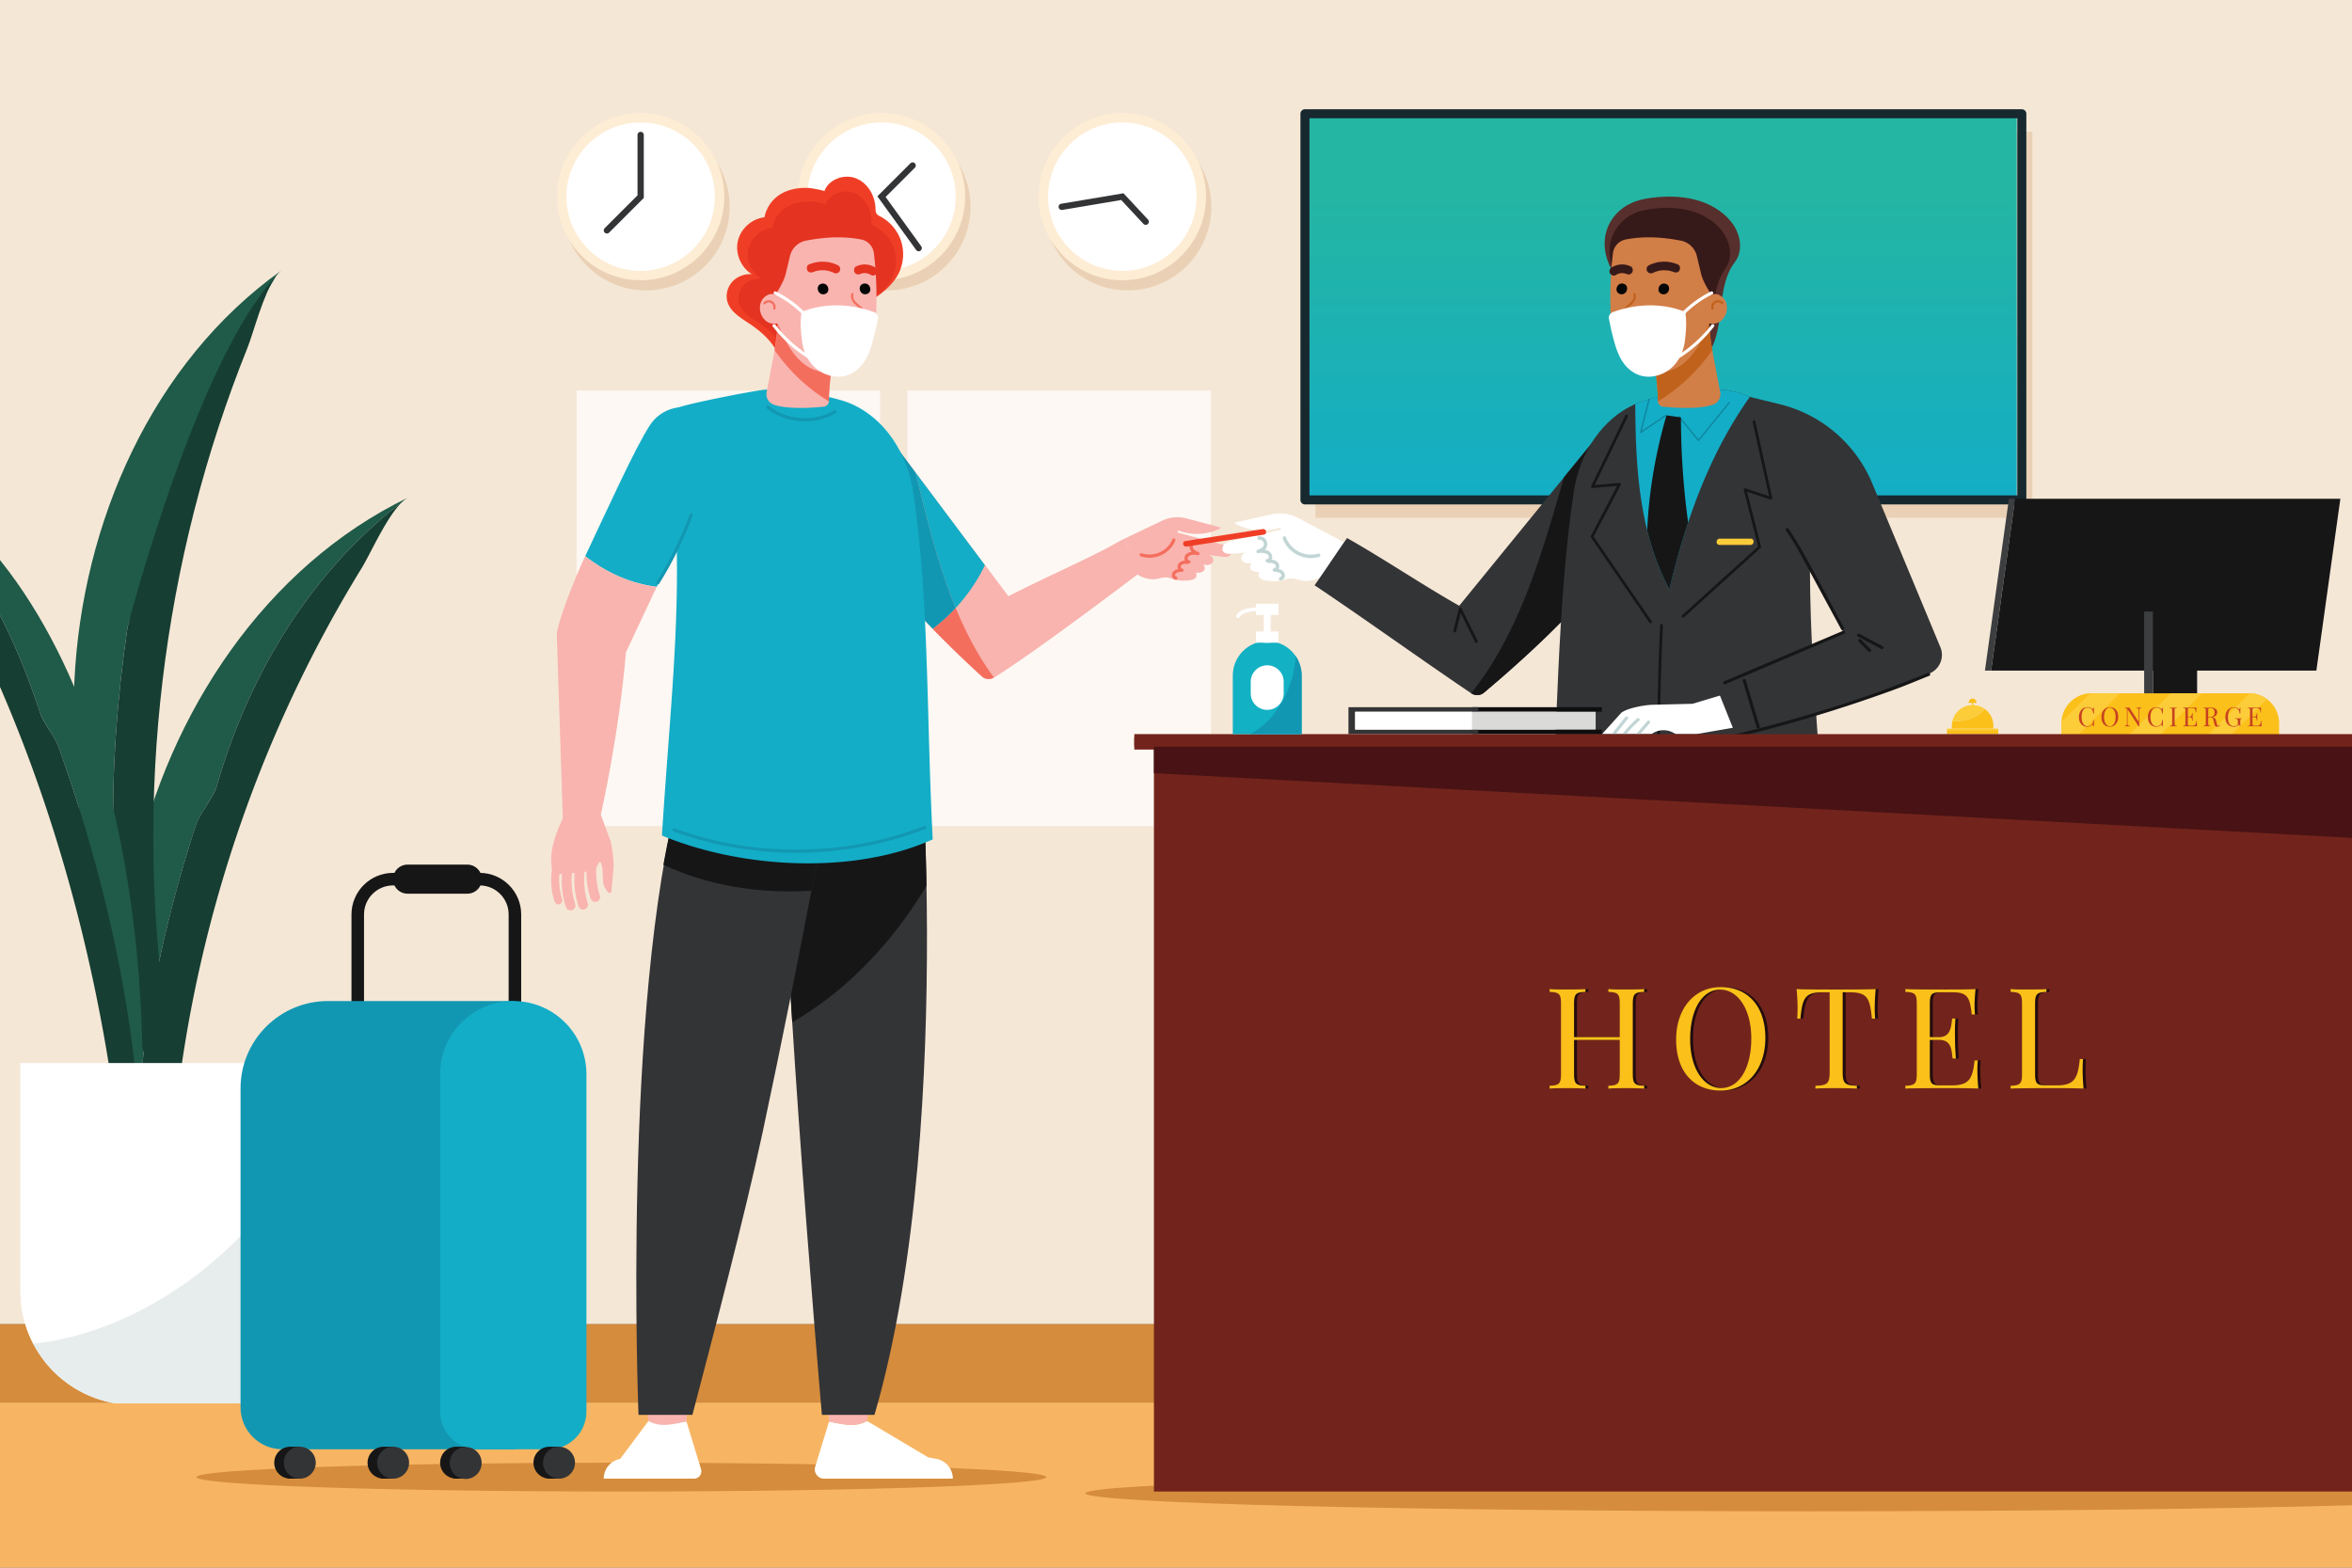<svg xmlns="http://www.w3.org/2000/svg" height="666.667" width="1000"><rect width="100%" height="100%" fill="#808080" stroke="none"/><defs><clipPath id="a" clipPathUnits="userSpaceOnUse"><path d="M6447.15 3405.56H4161.2v1231.57h2285.95z"/></clipPath><clipPath id="c" clipPathUnits="userSpaceOnUse"><path d="M0 526v4474h7500V526z"/></clipPath><linearGradient id="b" spreadMethod="pad" gradientTransform="matrix(0 1112.88 1112.88 0 5304.18 3270.84)" gradientUnits="userSpaceOnUse" y2="0" x2="1" y1="0" x1="0"><stop offset="0" stop-color="#13adc7"/><stop offset=".099" stop-color="#13adc7"/><stop offset="1" stop-color="#24b5a3"/></linearGradient></defs><path d="M0 563.081h1000V0H0z" fill="#f5e7d6"/><path d="M0 563.081v33.367h1000V563.08H0" fill="#d58c3c"/><path d="M0 596.448v70.219h1000v-70.22H0" fill="#f7b563"/><path d="M274.675 123.504c-19.604 0-35.554-15.95-35.554-35.555 0-19.604 15.95-35.553 35.554-35.553 19.604 0 35.553 15.95 35.553 35.553 0 19.606-15.95 35.555-35.553 35.555M377.077 123.504c-19.604 0-35.553-15.95-35.553-35.555 0-19.604 15.95-35.553 35.553-35.553 19.604 0 35.554 15.95 35.554 35.553 0 19.606-15.95 35.555-35.554 35.555M479.48 123.504c-19.604 0-35.553-15.95-35.553-35.555 0-19.604 15.949-35.553 35.553-35.553 19.605 0 35.553 15.95 35.553 35.553 0 19.606-15.948 35.555-35.553 35.555" fill="#ead1b5"/><path d="M245.172 351.313h129.045V166.067H245.172zM490.617 351.313H385.783V166.067h129.046v146.126h-32.548v6.556h8.336v32.564" fill="#fdf8f3"/><path d="M305.94 83.624c0 18.53-15.023 33.553-33.553 33.553-18.532 0-33.555-15.022-33.555-33.553 0-18.53 15.023-33.553 33.555-33.553 18.53 0 33.553 15.022 33.553 33.553" fill="#fff"/><path d="M258.041 99.303c-.341 0-.682-.131-.942-.392a1.33 1.33 0 010-1.884l13.954-13.955V57.393a1.333 1.333 0 112.667 0v26.783l-14.736 14.735c-.26.261-.601.392-.943.392" fill="#333436"/><path d="M408.343 83.624c0 18.53-15.023 33.553-33.554 33.553-18.532 0-33.553-15.022-33.553-33.553 0-18.53 15.021-33.553 33.553-33.553 18.531 0 33.554 15.022 33.554 33.553" fill="#fff"/><path d="M390.596 106.847c-.415 0-.821-.192-1.083-.554l-16.469-22.809 14.04-14.04a1.332 1.332 0 011.885 0c.522.52.522 1.364 0 1.885l-12.434 12.435 15.14 20.97a1.332 1.332 0 01-1.079 2.113" fill="#333436"/><path d="M510.745 83.624c0 18.53-15.021 33.553-33.553 33.553-18.53 0-33.553-15.022-33.553-33.553 0-18.53 15.022-33.553 33.553-33.553 18.532 0 33.553 15.022 33.553 33.553" fill="#fff"/><path d="M272.387 52.07c-17.399 0-31.554 14.155-31.554 31.554s14.155 31.553 31.554 31.553c17.398 0 31.553-14.154 31.553-31.553s-14.155-31.553-31.553-31.553zm0 67.107c-19.604 0-35.554-15.949-35.554-35.553 0-19.605 15.95-35.553 35.554-35.553 19.604 0 35.553 15.948 35.553 35.553 0 19.604-15.95 35.553-35.553 35.553M374.79 52.07c-17.4 0-31.554 14.155-31.554 31.554s14.155 31.553 31.553 31.553c17.399 0 31.554-14.154 31.554-31.553s-14.155-31.553-31.554-31.553zm0 67.107c-19.605 0-35.554-15.949-35.554-35.553 0-19.605 15.95-35.553 35.553-35.553 19.604 0 35.554 15.948 35.554 35.553 0 19.604-15.95 35.553-35.554 35.553M477.192 52.07c-17.399 0-31.553 14.155-31.553 31.554s14.154 31.553 31.553 31.553 31.553-14.154 31.553-31.553-14.154-31.553-31.553-31.553zm0 67.107c-19.604 0-35.553-15.949-35.553-35.553 0-19.605 15.949-35.553 35.553-35.553s35.553 15.948 35.553 35.553c0 19.604-15.949 35.553-35.553 35.553" fill="#feedd5"/><path d="M487.121 95.613c-.357 0-.713-.142-.976-.424l-9.44-10.132-25.018 4.207a1.334 1.334 0 11-.443-2.63l26.435-4.443 10.417 11.181a1.332 1.332 0 01-.975 2.241" fill="#333436"/><path d="M864.1 220.216h-94.076c.035-.72.07-1.437.108-2.156 1.188-22.24-10.013-41.84-26.16-49.267-3.827-1.76-7.919-2.84-12.199-3.106l-.308-.014a39.832 39.832 0 00-1.873-.046c-.484 0-.97.009-1.46.033-9.573.44-19.16 1.907-28.185 4.467a34.331 34.331 0 00-4.68 1.693c-13.494 5.92-23.575 20.08-26.174 37.427a431.823 431.823 0 00-1.498 10.969h-108.29V56.008H864.1v164.208" fill="#ead1b5"/><g clip-path="url(#a)" transform="matrix(.133 0 0 -.133 0 666.667)"><path d="M6447.15 3405.56H4161.2v1231.57h2285.95V3405.56" fill="url(#b)"/></g><path d="M556.743 210.673h300.961V50.3H556.743zm302.877 3.835H554.827a1.918 1.918 0 01-1.919-1.917V48.383c0-1.059.86-1.918 1.919-1.918H859.62c1.059 0 1.919.859 1.919 1.918V212.59c0 1.06-.86 1.917-1.919 1.917" fill="#17282f"/><g clip-path="url(#c)" transform="matrix(.133 0 0 -.133 0 666.667)"><path d="M1304.49 3421.54c-456.775-220.64-763.99-687.83-873.013-1183.3-79.868-362.98-78.45-787.33 10.156-1165.77-31.164 434.03 46.281 877.99 186.582 1308.11 17.351 38.81 44.879 71.2 62.226 110.01 102.657 362.07 301.192 691.4 593.889 915.71 6.69 6.48 13.33 11.58 19.86 15.02l.3.22" fill="#205a48"/><path d="M690.441 2490.59c-17.347-38.81-44.875-71.2-62.226-110.01-140.301-430.12-217.746-874.08-186.582-1308.11 21.363-91.24 47.722-179.849 79.316-264.251 46.09 34.992 15.586 207.821 16.524 265.831 1.683 103.91 7.332 207.74 16.859 311.23 33.574 364.54 115.316 724.56 241.738 1068.1 63.985 173.87 139.426 343.54 225.88 507.41a4109.175 4109.175 0 00134.29 235.44c27.76 45.12 79.35 162.93 128.09 210.07-292.697-224.31-491.232-553.64-593.889-915.71" fill="#163e32"/><path d="M899.266 4147.45c-413.141-294.34-637.371-806.56-661.477-1313.32-17.66-371.24 55.137-789.3 206.152-1147.44-103.738 422.6-102.097 873.25-36.168 1320.86 10.579 41.17 32.258 77.74 42.829 118.91 130.445 355.89 231.187 672.83 431.351 1002.57 5.516 7.52 11.203 13.66 17.051 18.15l.262.27" fill="#205a48"/><path d="M407.773 3007.55c-65.929-447.61-67.57-898.26 36.168-1320.86 36.407-86.35 77.305-169.25 122.649-247.13 39.543 42.24-19.606 207.48-28.438 264.81-15.828 102.72-27.726 206.03-35.742 309.63-28.246 364.99-8.238 733.64 58.578 1093.55 33.817 182.16 79.637 362.1 137.285 538.18 28.122 85.88 59.047 170.84 92.77 254.68 19.77 49.15 50.801 173.95 90.91 228.62-250.773-270.36-463.601-1080.31-474.18-1121.48" fill="#163e32"/><path d="M-394.895 3529.07c342.567-133.36 605.489-536.23 732.415-1003.09 92.988-342 135.273-759.14 111.793-1147.11-22.438 432.08-121.985 854.1-264.165 1251.03-16.117 34.96-38.707 61.76-54.824 96.72-108.863 336.95-281.566 624.24-509.535 791.16-5.352 5.14-10.527 8.94-15.449 11.12l-.235.17" fill="#205a48"/><path d="M130.324 2726.62c16.117-34.96 38.707-61.76 54.824-96.72 142.18-396.93 241.727-818.95 264.165-1251.03-5.665-93.53-15.098-185.4-28.622-274.08-35.867 25.97-32.121 201.33-38.699 258.14a5506.989 5506.989 0 01-43.558 302.67c-60.707 351.99-154.707 690.76-278.329 1005.17-62.57 159.13-132.734 312.04-210.027 457.24-37.699 70.82-77.09 139.81-118.113 206.78-24.055 39.26-72.219 145.57-111.176 182.99 227.969-166.92 400.672-454.21 509.535-791.16" fill="#163e32"/><path d="M794.969 520.648H427.988c-200.261 0-362.61 162.352-362.61 362.622v729.59H1157.58V883.27c0-200.27-162.346-362.622-362.611-362.622" fill="#fff"/><path d="M863.594 1169.45c98.398 134.18 132.672 284.38 131.676 443.41H65.379V883.27c0-60.379 14.836-117.258 40.937-167.329 290.903 31.7 573 214.629 757.278 453.509" fill="#fff"/><path d="M995.27 1612.86c.996-159.03-33.278-309.23-131.676-443.41-184.278-238.88-466.375-421.809-757.278-453.509 60.477-116.019 181.782-195.293 321.672-195.293h366.981c200.265 0 362.611 162.352 362.611 362.622v729.59H995.27" fill="#e7edec"/></g><path d="M1000 629.92c-56.473-1.575-138.655-2.565-230.161-2.565-170.302 0-308.359 3.43-308.359 7.664 0 4.233 138.057 7.664 308.359 7.664 91.506 0 173.688-.99 230.161-2.564v-10.2M444.907 628.15c0 3.383-80.904 6.126-180.706 6.126-99.801 0-180.706-2.743-180.706-6.127s80.905-6.128 180.706-6.128c99.802 0 180.706 2.744 180.706 6.128" fill="#d58c3c"/><path d="M350.433 81.22c-.653-.356-5.6-1.205-6.078-1.244a24.537 24.537 0 00-6.411.328c-3.796.704-7.25 2.427-9.75 5.43-1.589 1.911-2.711 4.218-3.166 6.665-5.385.602-10.159 4.892-11.33 10.182-1.17 5.291 1.346 11.194 5.975 14.012-3.054-.205-6.21.942-8.286 3.188-2.076 2.248-2.967 5.586-2.111 8.523 1.224 4.193 5.37 6.692 9.01 9.103 5.067 3.357 9.9 7.481 12.44 13.004.55 1.198 1.05 2.53 2.157 3.248 1.82 1.181 4.228.117 6.038-1.078 8.068-5.325 14.204-13.141 22.047-18.792 3.796-2.734 7.952-4.933 11.785-7.614 3.832-2.683 7.415-5.955 9.447-10.168 2.01-4.171 2.34-9.122.901-13.522-1.437-4.4-4.629-8.198-8.714-10.376-.614-.326-1.274-.641-1.667-1.213-.47-.684-.457-1.573-.488-2.403-.195-5.36-3.361-10.749-8.364-12.682-5.004-1.935-11.53.444-13.365 5.484l-.07-.075" fill="#f03e26"/><path d="M351.012 86.867c-.359-.331-5.45-1.128-5.928-1.155a21.802 21.802 0 00-6.168.524c-3.541.82-6.684 2.823-8.699 5.896a13.003 13.003 0 00-1.916 4.72c-4.813.539-9.078 4.373-10.125 9.103-1.047 4.729 1.201 10.005 5.337 12.526-2.73-.186-5.556.842-7.41 2.855-1.855 2.013-2.646 5.001-1.875 7.628 1.108 3.775 4.859 6.007 8.137 8.179 4.508 2.985 8.78 6.68 11.04 11.59.49 1.062.934 2.236 1.91 2.876 1.633 1.07 3.802.108 5.429-.969 7.21-4.781 12.71-11.764 19.73-16.817 3.389-2.438 7.094-4.4 10.513-6.795 3.417-2.395 6.61-5.316 8.424-9.075 1.794-3.725 2.092-8.146.808-12.077-1.284-3.93-4.134-7.325-7.782-9.27-.548-.294-1.138-.577-1.49-1.09-.418-.607-.41-1.397-.439-2.133-.19-4.802-3.02-9.63-7.5-11.368-4.479-1.74-10.333.38-11.977 4.896l-.019-.044" fill="#e43321"/><path d="M477.743 229.25l16.348-7.815a15.09 15.09 0 0110.374-.974l14.243 3.774a.27.27 0 01.05.505 22.327 22.327 0 01-17.769.861l-1.254 2.212a17.663 17.663 0 01-18.18 8.726l-3.812-7.29" fill="#f9b4af"/><path d="M498.036 225.727l21.527 5.801c1.09.295 2.226.613 3.056 1.381.828.768 1.221 2.132.554 3.046-.73 1.005-2.22.953-3.452.798l-7.522-.944c.826.218 1.946.074 2.63.587.683.512 1.17 1.384.976 2.216-.184.788-.932 1.345-1.717 1.543-.785.197-1.61.102-2.415.006l.172.291c.619.92.407 2.204-.592 2.687-1.052.508-2.312.597-3.394.15.914.126 1.128 1.532.589 2.282-.54.749-1.52 1.014-2.433 1.156a17.32 17.32 0 01-8.691-.896c-2.577-.968-5.039.774-7.777.488-2.739-.286-5.495-1.276-7.411-3.255-1.915-1.979-2.815-5.059-1.759-7.603 1.594-3.833 6.902-5.392 8.787-7.354 2.276-2.37 5.7-3.235 8.872-2.38" fill="#f9b4af"/><path d="M485.407 235.267c5.289 1.738 10.95-.872 13.114-5.98.342-.808 1.523-.115 1.183.686-2.39 5.643-8.848 8.524-14.657 6.614-.832-.274-.48-1.596.36-1.32M509.13 229.395c.367.038.685.284.686.681 0 .339-.312.725-.683.687-1.142-.123-2.097.72-1.984 1.901.047.492.358.941.794 1.281.4.314 1.078.622 1.544.816.341.143.585.451.48.84-.087.322-.498.624-.84.48-.784-.326-1.555-.662-2.211-1.216a3.19 3.19 0 01-1.14-2.278c-.097-1.822 1.533-3.387 3.353-3.192" fill="#f46e5e"/><path d="M503.616 237.055c.192-1.215 1.348-2.058 2.473-2.339.739-.185 1.508-.192 2.264-.188.359.003.703.312.687.683-.016.368-.3.688-.683.685-.338-.001-.677-.003-1.014.015-.162.009-.323.021-.482.042l-.16.027-.245.055c-.14.034-.275.081-.41.129l-.097.041-.209.112-.15.095-.075.053-.291.284-.032.039-.02.03-.09.145c-.018.03-.105.248-.054.097l-.053.164c-.014.048-.031.272-.024.087l-.006.156.006.08.034.153.03.088.068.133.049.075.097.11c.034.034.15.103.016.023l.144.086.054.022.097.023h-.007c.348.035.68.296.664.676-.014.35-.3.713-.682.687-1.284-.091-2.094-1.344-1.899-2.568" fill="#f46e5e"/><path d="M500.672 240.827c-.081 1.038.677 2.081 1.684 2.329a.697.697 0 00.841-.479c.111-.346-.133-.754-.48-.84l-.124-.033-.014-.007-.079-.042-.064-.034-.021-.018-.068-.062-.095-.098-.008-.01-.024-.034-.084-.139-.03-.061-.015-.03-.052-.221-.004-.065.002-.127.012-.053.039-.132.032-.067.092-.147.03-.036.14-.141.06-.056.035-.024.086-.056.31-.167c-.168.038.007 0 .048-.016l.183-.054.25-.059.105-.019c.138-.017.277-.028.416-.033.324-.012.648-.001.97.012.384.015.668-.328.683-.687.017-.38-.328-.668-.685-.681-.694-.027-1.399-.039-2.076.14-1.063.279-2.006 1.104-2.095 2.247" fill="#f46e5e"/><path d="M498.385 245.27c.227.594.707 1.123 1.358 1.24.378.069.718-.102.84-.48.106-.33-.127-.775-.48-.84l-.151-.037-.023-.012-.037-.022-.025-.018-.046-.044-.045-.049-.015-.013-.026-.05-.048-.082-.022-.07-.034-.137-.002-.021.002-.138-.002-.004.003-.004.036-.145.028-.083.132-.225.019-.03.013-.011.103-.112.11-.106.026-.024.274-.177.148-.076.043-.019.043-.017a5.97 5.97 0 01.692-.19l.178-.03.092-.015c.13-.013.258-.029.384-.041.384-.037.666-.287.683-.685.016-.347-.328-.718-.684-.683-.707.068-1.392.17-2.043.464a2.947 2.947 0 00-1.344 1.192c-.306.54-.404 1.205-.18 1.793" fill="#f46e5e"/><path d="M485.012 243.15l-7.27-13.9-7.506 4.138c-14.812 7.588-26.704 12.652-41.516 20.24l-54.91-73.347-3.766 56.347c13.52 18.192 30.601 35.616 47.433 51.023a4.206 4.206 0 005.046.473c18.209-11.216 62.489-44.973 62.489-44.973" fill="#f9b4af"/><path d="M477.743 229.25l-7.507 4.138c-14.812 7.588-26.704 12.652-41.516 20.24l-9.947-13.285c-5.149 10.618-12.645 19.752-22.202 27.068 6.829 7.036 13.888 13.814 20.906 20.24a4.206 4.206 0 005.046.473c18.209-11.216 62.489-44.973 62.489-44.973l-7.27-13.902" fill="#f9b4af"/><path d="M406.34 258.532a77.873 77.873 0 01-9.77 8.879c6.829 7.036 13.887 13.814 20.907 20.238a4.2 4.2 0 005.046.464l.028-.016c-6.686-9.126-11.908-19.113-16.211-29.565M372.87 240.35" fill="#f46e5e"/><path d="M373.757 241.48c-.294-.377-.594-.753-.888-1.13.294.377.594.753.888 1.13M396.57 267.41l-.003-.003zM386.095 256.184l-.166-.187.166.187M382.952 252.615l-.748-.868.748.868M376.823 245.321c-.335-.412-.671-.824-1.003-1.236.332.412.668.824 1.003 1.236M379.868 249.003c-.321-.38-.64-.762-.957-1.143.318.381.636.763.957 1.143M406.34 258.532a74.519 74.519 0 0012.433-18.19l-44.962-60.06 15.466 20.66c4.75 19.226 9.466 39.137 17.063 57.59" fill="#13adc7"/><path d="M406.34 258.532c-7.597-18.453-12.313-38.364-17.063-57.59l-15.466-20.66-3.767 56.346a255.73 255.73 0 002.825 3.721c.294.378.594.754.888 1.131.683.87 1.367 1.739 2.063 2.605.332.412.668.824 1.003 1.236a284.577 284.577 0 005.381 6.426l.748.868c.984 1.132 1.976 2.26 2.977 3.382l.166.187a373.978 373.978 0 0010.472 11.223l.004.004a77.873 77.873 0 009.769-8.879" fill="#1297b2"/><path d="M368.65 604.28l26.015 15.488 3.47.642a8.544 8.544 0 016.985 8.402h-54.728c-2.657 0-4.559-2.57-3.779-5.112l5.862-19.112c5.673.908 10.726 2.712 16.176-.308" fill="#fff"/><path d="M352.475 604.588l-1.294-16.15h19.703l-2.261 15.827.028.015c-5.45 3.02-10.503 1.216-16.176.308M292.81 607.624l-.931-3.036 1.292-16.15h-19.703l2.261 15.827-.026.015c5.448 3.02 11.432 4.252 17.106 3.344" fill="#f9b4af"/><path d="M275.703 604.28l-12.026 16.13a8.544 8.544 0 00-6.986 8.402h38.366a3.142 3.142 0 003.004-4.063l-6.182-20.161c-5.675.908-10.728 2.712-16.176-.308" fill="#fff"/><path d="M371.799 601.673h-22.36s-5.374-61.946-9.96-127.306c-3.707-52.654-6.894-107.52-6.374-134.014.054-2.626.147-4.986.28-7.04l.04-.613c.04-.653.094-1.267.147-1.853h58.613s.027.333.067.986l.013.254c.347 5.693 1.774 30.36 1.854 64.373.146 57.16-3.494 140.747-22.32 205.213" fill="#333436"/><path d="M393.917 376.675c-.422-23.599-1.377-40.071-1.652-44.588l-.013-.254c-.04-.653-.067-.986-.067-.986h-58.613c-.053.586-.107 1.2-.147 1.853l-.04.613a160.51 160.51 0 00-.28 7.04c-.389 19.831 1.299 55.562 3.727 94.359 23.51-13.452 42.94-34.4 57.085-58.037" fill="#161617"/><path d="M353.924 330.845s-12.87 72.036-29.67 150.634c-7.689 35.957-21.382 87.754-29.86 120.188H271.48s-7.075-174.378 17.605-265.628l64.84-5.194" fill="#333436"/><path d="M344.987 378.785c5.556-29.017 8.937-47.94 8.937-47.94l-64.84 5.194c-2.652 9.802-4.988 20.482-7.053 31.721 19.356 9.04 41.209 12.392 62.956 11.025" fill="#161617"/><path d="M281.44 355.323c34.012 14.066 81.437 16.765 115.13 1.632-2.76-53.2-1.426-101.695-8.333-147.708-2.6-17.347-12.68-31.507-26.173-37.427-1.52-.68-3.08-1.24-4.68-1.693-9.027-2.56-18.613-4.027-28.187-4.467a34.725 34.725 0 00-3.333.013l-.307.014c-4.28.266-33.726 6.028-37.553 7.788-16.147 7.428-1.993 22.345-.807 44.585 2.4 45.253-2.557 85.823-5.757 137.263" fill="#13adc7"/><path d="M327.416 159.037c1.617-8.614 3.495-17.016 3.33-25.606l25.985 12.684c-3.004 5.469-3.988 15.98-4.302 23.181-.016.367-.012.73.012 1.09.083 1.306-.916 2.43-2.217 2.56-4.881.489-15.393 1.209-21.237-.863a4.69 4.69 0 01-3.044-5.332c.51-2.567.99-5.146 1.473-7.714" fill="#f9b4af"/><path d="M330.747 133.43l25.982 12.685c-3.002 5.468-3.986 15.977-4.3 23.178-.021.483 0 .959.047 1.428-8.9-5.294-16.877-12.837-23.165-21.806.889-5.151 1.534-10.284 1.436-15.484" fill="#f46e5e"/><path d="M329.657 125.375s3.726-5.44 4.491-9.266l1.73-7.242a8.72 8.72 0 016.818-6.536c7.796-1.514 15.741-1.996 23.424-.492l.053.009c2.864.565 5.028 2.943 5.384 5.84l.007.055c1.137 9.309 1.316 18.674.87 28.032-.767 16.118-19.473 30.818-32.9 16.92-4.095-4.239-6.577-9.743-8.915-15.151-2.403.39-4.3-.119-5.87-1.979-1.569-1.861-2.074-4.561-1.285-6.864.86-2.509 3.812-4.494 6.193-3.326" fill="#f9b4af"/><path d="M324.657 128.641c.696-.793 1.807-1.109 2.827-.916 1.025.194 1.808.996 2.137 1.96.184.535.199 1.123.056 1.67-.149.572-1.032.317-.882-.256.222-.855-.18-1.84-.975-2.286-.821-.461-1.9-.221-2.52.484-.163.186-.485.162-.65-.006-.185-.188-.157-.463.007-.65" fill="#f46e5e"/><path d="M349.373 120.636c2.902-.596 4.043 3.877 1.127 4.475-2.901.596-4.044-3.878-1.127-4.475M367.219 120.613c2.9-.596 4.042 3.878 1.125 4.476-2.901.596-4.043-3.877-1.125-4.476" fill="#040606"/><path d="M343.955 112.464c4.026-1.687 8.474-1.58 12.386.388.863.433 1.154 1.732.635 2.521-.58.882-1.601 1.096-2.521.634l-.414-.2a11.467 11.467 0 00-1.776-.587 11.79 11.79 0 00-.644-.141l-.256-.043c-.41-.053-.822-.092-1.237-.107-.439-.014-.88-.008-1.317.023l-.291.024a11.774 11.774 0 00-1.813.373c-.211.06-.422.127-.628.199l-.287.104-.025.01c-.883.37-2.019.263-2.506-.693-.406-.801-.254-2.109.694-2.505M364.03 113.281c1.295-.594 2.706-.913 4.14-.808 1.403.104 2.789.522 3.975 1.292.807.524 1.194 1.67.634 2.52-.53.807-1.66 1.195-2.522.635a6.256 6.256 0 00-.556-.327l-.25-.105c.028.01.102.039.264.096l-.3-.119a6.534 6.534 0 00-1.016-.274 7.07 7.07 0 00-1.312-.028c-.424.068-.838.169-1.242.316l-.004.001c-.457.21-.921.31-1.418.165-.424-.122-.884-.458-1.087-.858-.42-.824-.243-2.078.693-2.506" fill="#e43321"/><path d="M369.45 116.488" fill="#333436"/><path d="M360.2 138.617c1.892-.097 4.015-.182 5.603-1.35 1.354-.998 2.156-2.718 1.321-4.307-.853-1.625-2.592-2.479-3.83-3.76-1.087-1.124-1.847-2.725-1.305-4.288.194-.556 1.078-.304.883.256-.693 1.995 1.159 3.555 2.532 4.656 1.421 1.141 2.98 2.516 2.997 4.497.015 1.608-1.052 3.039-2.352 3.886-1.717 1.12-3.885 1.228-5.87 1.329-.59.03-.568-.89.021-.919" fill="#f46e5e"/><path d="M340.788 132.672c9.227-3.795 20.564-3.741 30.845.073a2.541 2.541 0 011.615 2.92c-.464 2.132-.819 4.142-1.385 6.39-.97 3.84-1.958 7.73-3.978 11.076-2.018 3.346-5.222 6.144-9.36 6.877-3.857.681-8.304-.584-11.528-3.284-3.548-2.97-5.434-7.356-5.99-11.561-.556-4.204-.84-8.442-.219-12.491" fill="#fff"/><path d="M329.881 123.97a46.147 46.147 0 0112.41 8.963c.601.611-.298 1.596-.902.984a45.025 45.025 0 00-12.129-8.769c-.77-.38-.148-1.56.621-1.179M329.683 138.128a55.325 55.325 0 0014.852 13.328c.728.447.112 1.63-.622 1.18a57.073 57.073 0 01-15.35-13.785c-.526-.68.6-1.398 1.12-.723" fill="#fff"/><path d="M354.632 174.527c-8.572 5.052-19.956 4.264-27.768-1.892-.675-.532-1.39.594-.723 1.121 8.16 6.43 20.168 7.221 29.114 1.95.736-.434.12-1.617-.623-1.18M392.881 351.313c-13.177 5.068-27.096 8.236-41.161 9.438-14.027 1.198-28.237.494-42.064-2.163a149.89 149.89 0 01-22.855-6.301c-.809-.294-1.216.977-.41 1.268 13.397 4.864 27.482 7.786 41.702 8.742a155.2 155.2 0 0042.518-3.008 151.142 151.142 0 0022.893-6.797c.799-.307.17-1.485-.623-1.179" fill="#1297b2"/><path d="M298.91 175.417l-.306-.17c-7.735-4.347-17.527-1.807-22.333 5.65-6.512 10.1-17.879 35.411-27.455 55.614 8.947 7.045 19.365 11.682 30.388 13.04l25.512-49.783c5.645-8.239 2.923-19.497-5.807-24.35" fill="#13adc7"/><path d="M248.816 236.51c-4.996 10.538-12.083 29.08-12.083 33.426l2.643 80.673 16.067-4.177s7.6-32.948 10.713-69.092l13.048-27.79c-11.023-1.357-21.441-5.994-30.388-13.04" fill="#f9b4af"/><path d="M260.853 369.181c.175-3.673-.458-7.372-1.1-11.012l-4.31-11.737-14.396-2.025c-2.614 5.336-5.256 10.76-6.287 16.61-.627 3.559-.577 7.334.383 10.795 5.809-.05 11.614-.83 17.414-1.604.684-.092 1.839-3.576 2.524-3.665.674-.09.876 3.216 1.55 3.13 1.408-.177 2.816-.345 4.222-.492" fill="#f9b4af"/><path d="M239.033 382.58c-1.848-5.705-1.752-11.815.346-17.439.757-2.03-2.428-3.109-3.184-1.082-2.284 6.12-2.472 12.976-.458 19.194.28.862 1.024 1.508 1.986 1.311.813-.167 1.592-1.116 1.31-1.984" fill="#f9b4af"/><path d="M244.605 384.679c-2.273-7.019-2.156-14.534.424-21.451.932-2.496-2.986-3.825-3.916-1.33-2.809 7.527-3.04 15.96-.561 23.609.344 1.061 1.26 1.854 2.44 1.612 1-.204 1.96-1.371 1.613-2.44" fill="#f9b4af"/><path d="M249.953 384.348c-2.273-7.019-2.156-14.533.426-21.45.93-2.498-2.987-3.826-3.918-1.331-2.808 7.528-3.04 15.96-.561 23.609.344 1.061 1.26 1.855 2.441 1.612 1-.204 1.959-1.37 1.612-2.44" fill="#f9b4af"/><path d="M255.097 381.07c-2.273-7.02-2.156-14.534.426-21.453.93-2.496-2.987-3.824-3.918-1.33-2.808 7.528-3.04 15.961-.561 23.61.344 1.06 1.26 1.855 2.44 1.612 1.001-.204 1.96-1.372 1.613-2.44M260.853 369.181l-.886 9.78c-.071.787-1.082 1.058-1.536.414l-.751-1.067a7.223 7.223 0 01-1.29-3.532l-.353-7.956 4.816 2.361" fill="#f9b4af"/><path d="M293.201 218.833a156.796 156.796 0 01-14.052 28.656c-.454.728.666 1.451 1.12.723a158.38 158.38 0 0014.2-28.968c.299-.807-.972-1.213-1.268-.41" fill="#1297b2"/><path d="M167.115 376.53c-6.806 0-12.343 5.537-12.343 12.343v160.598c0 6.805 5.537 12.342 12.343 12.342h36.804c6.806 0 12.342-5.537 12.342-12.342V388.873c0-6.806-5.536-12.342-12.342-12.342zm36.804 190.616h-36.804c-9.747 0-17.676-7.93-17.676-17.675V388.873c0-9.746 7.929-17.676 17.676-17.676h36.804c9.746 0 17.676 7.93 17.676 17.676v160.598c0 9.745-7.93 17.675-17.676 17.675" fill="#161617"/><path d="M218.928 616.312H120.07c-9.83 0-17.8-7.97-17.8-17.8V462.876c0-20.535 16.648-37.18 37.182-37.18h79.476v190.616" fill="#1297b2"/><path d="M233.281 616.312h-30.096c-8.864 0-16.05-7.187-16.05-16.05V456.792c0-17.174 13.924-31.097 31.098-31.097 17.175 0 31.098 13.923 31.098 31.097v143.468c0 8.864-7.186 16.051-16.05 16.051" fill="#13adc7"/><path d="M240.4 622.021c0-2.216-1.077-4.166-2.721-5.405v-1.385h-4.068a6.79 6.79 0 00-6.791 6.79c0 3.383 2.481 6.165 5.719 6.683l-.008.108h5.148v-1.384c1.644-1.24 2.721-3.19 2.721-5.407" fill="#161617"/><path d="M244.47 622.021a6.791 6.791 0 11-13.583 0 6.791 6.791 0 0113.582 0" fill="#333436"/><path d="M200.716 622.021c0-2.216-1.079-4.166-2.721-5.405v-1.385h-4.07a6.79 6.79 0 00-6.79 6.79c0 3.383 2.482 6.165 5.72 6.683l-.01.108h5.15v-1.384c1.642-1.24 2.721-3.19 2.721-5.407" fill="#161617"/><path d="M204.785 622.021a6.791 6.791 0 11-13.58 0 6.791 6.791 0 0113.58 0" fill="#333436"/><path d="M169.863 622.021c0-2.216-1.078-4.166-2.722-5.405v-1.385h-4.069a6.79 6.79 0 00-6.79 6.79c0 3.383 2.482 6.165 5.72 6.683l-.009.108h5.148v-1.384c1.644-1.24 2.722-3.19 2.722-5.407" fill="#161617"/><path d="M173.932 622.021a6.791 6.791 0 11-13.582 0 6.791 6.791 0 0113.582 0" fill="#333436"/><path d="M130.178 622.021c0-2.216-1.077-4.166-2.72-5.405v-1.385h-4.07a6.79 6.79 0 00-6.79 6.79c0 3.383 2.481 6.165 5.719 6.683l-.009.108h5.15v-1.384c1.643-1.24 2.72-3.19 2.72-5.407" fill="#161617"/><path d="M134.247 622.021a6.79 6.79 0 11-6.79-6.79 6.79 6.79 0 016.79 6.79" fill="#333436"/><path d="M198.684 380.043h-25.392a6.179 6.179 0 010-12.358h25.392a6.178 6.178 0 110 12.358" fill="#161617"/><path d="M586.073 239.679l-17.086-10.364-8.406 14.565 14.568 12.888 10.924-17.09M568.987 229.315l-17.167-9.099a16.18 16.18 0 00-11.07-1.501l-15.422 3.409a.29.29 0 00-.077.54 23.95 23.95 0 0018.996 1.712l1.245 2.423a18.935 18.935 0 0019.087 10.153l4.408-7.637" fill="#fff"/><path d="M547.404 224.64l-23.316 5.26c-1.181.265-2.413.557-3.335 1.343-.92.785-1.402 2.23-.73 3.237.738 1.11 2.336 1.12 3.664 1.01l8.098-.678c-.893.196-2.088-.008-2.842.51-.755.52-1.315 1.431-1.144 2.331.161.854.937 1.483 1.77 1.73.832.245 1.72.181 2.587.114l-.199.303c-.704.959-.532 2.344.516 2.905 1.104.59 2.451.742 3.63.312-.984.092-1.276 1.591-.732 2.418.544.825 1.582 1.154 2.554 1.345 3.096.612 6.351.412 9.35-.573 2.804-.923 5.362 1.052 8.309.866 2.947-.184 5.943-1.122 8.083-3.157 2.138-2.035 3.24-5.293 2.221-8.065-1.536-4.178-7.153-6.082-9.087-8.268-2.332-2.639-5.961-3.719-9.397-2.943" fill="#fff"/><path d="M560.508 235.419c-5.741 1.628-11.69-1.419-13.78-6.987-.332-.881-1.627-.192-1.299.684 2.31 6.15 9.099 9.521 15.408 7.733.903-.256.584-1.689-.329-1.43M535.357 228.076c-.394.025-.745.275-.764.7-.016.363.303.792.7.765 1.23-.08 2.214.866 2.042 2.126-.072.525-.424.992-.907 1.337-.443.317-1.184.619-1.69.805-.371.138-.649.458-.553.879.08.348.506.69.879.552.855-.316 1.696-.641 2.421-1.205a3.424 3.424 0 001.324-2.391c.184-1.945-1.492-3.696-3.452-3.568" fill="#c2d5d5"/><path d="M540.925 236.525c-.153-1.309-1.354-2.262-2.546-2.613-.783-.23-1.607-.272-2.418-.301-.384-.015-.765.301-.765.7 0 .394.29.749.7.764.363.013.725.026 1.087.061.172.017.344.037.514.067l.171.036.26.069c.148.043.29.099.433.157l.102.047.217.13.157.109.079.061.3.316.032.043.02.032.09.161c.018.033.1.268.053.104l.049.18c.012.052.023.292.024.093l-.001.168-.01.086-.044.162-.036.092-.078.14-.056.079-.11.115c-.036.033-.164.102-.02.024l-.156.084-.057.021-.107.021.008-.001c-.374.021-.742.288-.742.696.001.373.29.776.701.764 1.379-.039 2.303-1.345 2.15-2.667" fill="#c2d5d5"/><path d="M541.767 238.197c-.718-.221-1.475-.238-2.218-.241-.384-.003-.765.292-.765.7.001.384.29.763.7.764.348.003.695.004 1.041.032.148.01.298.03.444.053l.112.024.266.074.193.069c.044.017.23.065.05.017l.326.192.09.064.037.03.062.061.142.157.032.04.089.162.032.072.037.144.01.057-.003.136-.007.07-.066.235-.016.031-.038.064-.093.145-.03.036-.009.01-.105.101-.075.063-.024.018-.069.034-.088.042-.015.007-.134.03c-.376.075-.655.502-.552.878.108.39.477.633.88.55 1.089-.22 1.949-1.305 1.908-2.42-.046-1.229-1.019-2.154-2.144-2.5" fill="#c2d5d5"/><path d="M546.05 243.63c-.298-.578-.81-1.049-1.387-1.338-.684-.341-1.414-.483-2.166-.587-.381-.053-.766.33-.766.7.001.428.293.708.701.764.136.019.273.043.41.063l.1.019.187.041c.254.06.492.143.735.235l.044.018.045.024.156.087.287.201.024.027.115.119.105.125.013.012.02.033.131.247.027.09.032.157.001.005v.004l-.007.148-.001.023-.043.144-.026.074-.056.086-.03.052-.017.013-.05.052-.05.045-.028.016-.043.023-.022.012-.164.033c-.382.052-.651.52-.551.879.112.41.47.607.877.55.703-.095 1.242-.64 1.511-1.269.265-.618.19-1.337-.115-1.928" fill="#c2d5d5"/><path d="M682.49 181.47l-62.073 76.133c-15.529-8.786-32.154-20.014-47.685-28.799-4.565 6.435-9.255 13.65-13.821 20.084 22.253 14.915 44.372 30.936 66.613 45.941a4.51 4.51 0 005.427-.284c18.713-15.756 37.782-33.662 53.073-52.55l-1.535-60.524" fill="#333436"/><path d="M682.49 181.47l-17.486 21.446c-9.305 31.93-18.585 65.67-39.507 91.883l.028.018a4.507 4.507 0 005.427-.273c18.712-15.756 37.781-33.663 53.072-52.55l-1.535-60.523M628.253 272.504c-2.285-4.605-4.569-9.212-6.853-13.819-.223-.446-.984-.413-1.112.096l-2.343 9.374c-.188.752.963 1.128 1.152.372.651-2.607 1.303-5.212 1.956-7.819l6.128 12.361c.347.698 1.419.135 1.072-.565" fill="#161617"/><path d="M684.961 114.128c-2.797-5.164-3.478-11.083-1.861-16.197 1.617-5.115 5.516-9.371 10.667-11.646 3.46-1.529 7.394-2.173 11.353-2.477 5.833-.447 11.924-.16 17.715 1.728 5.788 1.89 11.269 5.519 14.406 10.477 3.139 4.959 3.578 11.271.35 15.487-7.972 10.41-4.03 26.279-10.451 37.655-13.885-11.502-33.95-19.843-42.179-35.027" fill="#572f2c"/><path d="M686.755 116.675c-2.491-4.79-3.095-10.278-1.656-15.02 1.437-4.744 4.906-8.69 9.488-10.8 3.078-1.416 6.578-2.015 10.1-2.296 5.19-.414 10.608-.15 15.758 1.602 5.151 1.751 10.026 5.118 12.818 9.715 2.793 4.599 3.182 10.452.31 14.361-7.093 9.654-3.584 24.368-9.296 34.918-12.353-10.666-30.204-18.402-37.522-32.48" fill="#361919"/><path d="M688.679 604.28l-26.014 15.488-3.469.642a8.544 8.544 0 00-6.987 8.402h54.728c2.659 0 4.559-2.57 3.78-5.112l-5.861-19.112c-5.675.908-10.728 2.712-16.177-.308" fill="#333436"/><path d="M704.856 604.588l1.292-16.15h-19.701l2.26 15.827-.028.015c5.449 3.02 10.502 1.216 16.177.308M759.49 607.624l.93-3.036-1.292-16.15h19.703l-2.262 15.827.028.015c-5.449 3.02-11.433 4.252-17.108 3.344" fill="#d27e47"/><path d="M776.597 604.28l12.023 16.13a8.544 8.544 0 016.988 8.402h-38.367a3.142 3.142 0 01-3.004-4.063l6.183-20.161c5.675.908 10.728 2.712 16.177-.308M717.845 474.367c-4.585 65.36-9.958 127.306-9.958 127.306h-22.36c-18.827-64.466-22.468-148.053-22.32-205.213.078-34.56 1.546-59.467 1.866-64.627.04-.653.067-.986.067-.986h58.613c.054.586.107 1.2.146 1.853a160.51 160.51 0 01.321 7.653c.52 26.494-2.667 81.36-6.375 134.014" fill="#333436"/><path d="M717.845 474.367c-10.252-9.894-19.678-20.907-29-32.24-11.613-13.92-18.852-29.667-25.638-45.667a44.482 44.482 0 01-.507-1.173c.267-33.974 1.987-58.374 2.373-63.454.04-.653.067-.986.067-.986h58.613c.054.586.107 1.2.146 1.853l.041.613c.133 2.054.227 4.414.28 7.04.52 26.494-2.667 81.36-6.375 134.014" fill="#161617"/><path d="M703.405 330.845s11.735 72.038 27.055 150.634c7.01 35.957 17.436 87.754 25.165 120.188h26.022s3.384-174.378-19.12-265.628l-59.122-5.194" fill="#333436"/><path d="M771.003 380.78c-2.344-16.04-5.14-31.217-8.476-44.741l-59.122-5.194s3.908 23.988 10.158 59.383c19.62-.14 38.868-3.544 57.44-9.448" fill="#161617"/><path d="M776.493 364.607c-34.014 14.066-83.694 17.492-117.386 2.36 2.758-53.2 3.078-111.707 9.986-157.72 2.599-17.347 12.68-31.507 26.174-37.427 1.52-.68 3.078-1.24 4.68-1.693 9.025-2.56 18.612-4.027 28.185-4.467 1.12-.053 2.227-.04 3.333.013l.308.014c4.28.266 8.372 1.346 12.199 3.106 16.147 7.427 27.348 27.027 26.16 49.267-2.4 45.253 3.16 95.107 6.361 146.547" fill="#333436"/><path d="M743.972 168.793c-11.493 16.134-19.907 34.414-26.227 53.4-3.12 9.374-5.733 18.92-7.946 28.467-4.28-8.027-7.32-16.453-9.454-25.107-4.292-17.373-4.986-35.706-5.078-53.733a34.267 34.267 0 014.68-1.693c9.025-2.56 18.613-4.027 28.185-4.467 1.12-.04 2.241-.04 3.333.013l.308.014c4.28.266 8.372 1.346 12.199 3.106" fill="#13adc7"/><path d="M707.933 176.485c-3.305 2.256-6.609 4.514-9.914 6.771l3.42-13.363c.092-.361-.462-.542-.554-.18l-3.616 14.126c-.056.217.184.502.412.346L708.205 177c.304-.21.038-.727-.272-.515M734.999 171.033l-10.208 12.558-2.639 3.246-8.077-9.857c-.238-.29-.667.104-.43.392 2.764 3.373 5.528 6.747 8.294 10.12.129.159.348.097.457-.039l10.208-12.557c.96-1.183 1.923-2.364 2.884-3.547.236-.29-.256-.604-.49-.316" fill="#10859e"/><path d="M717.745 222.193c-3.12 9.374-5.733 18.92-7.946 28.467-4.28-8.027-7.32-16.453-9.454-25.107.695-16.546 3.574-33.013 8.187-48.933 2.053.293 4.093.587 6.147.893.028 15.04 1.041 29.907 3.066 44.68M702.26 264.172l-19.381-28.248-5.32-7.753 11.497-21.899c.176-.339.02-.94-.464-.897l-10.59.924 14.08-29.083c.323-.667-.651-1.304-.977-.63-4.852 10.02-9.704 20.04-14.554 30.06-.166.34-.032.94.462.898 3.516-.307 7.032-.615 10.55-.921-3.723 7.09-7.446 14.18-11.167 21.27-.092.172-.148.41-.027.587 6.462 9.416 12.92 18.833 19.382 28.25 1.826 2.66 3.653 5.322 5.478 7.985.42.609 1.455.076 1.031-.543M715.145 261.681l25.4-22.989 6.971-6.31c-2.036-7.989-4.072-15.977-6.11-23.966-.094-.37.198-.919.658-.765l10.088 3.352-6.959-31.552c-.16-.724.936-1.119 1.098-.388l7.193 32.616c.081.366-.188.921-.657.764l-10.048-3.339 5.934 23.279c.048.188.048.433-.11.577l-25.4 22.988-7.182 6.5c-.548.496-1.432-.264-.876-.767M705.953 334.888a1050.225 1050.225 0 011.071-68.96c.037-.75-1.127-.801-1.163-.052a1054.38 1054.38 0 00-.568 88.084c.295 8.304.69 16.604 1.18 24.899.043.738 1.206.8 1.162.05a1056.332 1056.332 0 01-1.682-44.021M759.95 328.347a96.754 96.754 0 01-28.657 3.768c-.822-.016-.881 1.264-.056 1.28a97.982 97.982 0 0028.999-3.799c.788-.227.51-1.479-.287-1.25M689.26 332.69c-8.99.23-17.961-1.871-25.896-6.109-.657-.35-1.292.626-.632.979 8.115 4.333 17.277 6.528 26.477 6.295.746-.02.8-1.183.051-1.164" fill="#161617"/><path d="M729.915 159.037c-1.619-8.614-3.496-17.016-3.331-25.606L700.6 146.115c3.004 5.469 3.987 15.98 4.3 23.181.016.367.012.73-.01 1.09-.085 1.306.914 2.43 2.217 2.56 4.88.489 15.393 1.209 21.236-.863a4.693 4.693 0 003.045-5.332c-.512-2.567-.992-5.146-1.473-7.714" fill="#d27e47"/><path d="M726.584 133.43L700.6 146.116c3.004 5.468 3.987 15.977 4.3 23.178.021.483-.001.959-.047 1.428 8.9-5.294 16.878-12.837 23.166-21.806-.89-5.151-1.535-10.284-1.435-15.484" fill="#c0621c"/><path d="M727.672 125.375s-3.724-5.44-4.492-9.266l-1.728-7.242a8.72 8.72 0 00-6.817-6.536c-7.796-1.514-15.742-1.996-23.424-.492l-.054.009c-2.865.565-5.03 2.943-5.384 5.84l-.006.055c-1.14 9.309-1.316 18.674-.871 28.032.768 16.118 19.472 30.818 32.9 16.92 4.095-4.239 6.576-9.743 8.916-15.151 2.403.39 4.299-.119 5.868-1.979 1.57-1.861 2.076-4.561 1.287-6.864-.86-2.509-3.812-4.494-6.195-3.326" fill="#d27e47"/><path d="M732.673 128.641c-.696-.793-1.808-1.109-2.829-.916-1.023.194-1.807.996-2.136 1.96a2.895 2.895 0 00-.055 1.67c.148.572 1.031.317.882-.256-.223-.855.181-1.84.973-2.286.824-.461 1.903-.221 2.521.484.164.186.486.162.65-.006.185-.188.158-.463-.006-.65" fill="#c0621c"/><path d="M707.956 120.636c-2.9-.596-4.043 3.877-1.125 4.475 2.9.596 4.042-3.878 1.125-4.475M690.112 120.613c-2.901-.596-4.044 3.878-1.127 4.476 2.902.596 4.043-3.877 1.127-4.476" fill="#040606"/><path d="M713.375 112.464c-4.028-1.687-8.475-1.58-12.387.388-.863.433-1.152 1.732-.635 2.521.582.882 1.602 1.096 2.522.634l.412-.2c.17-.072.342-.14.516-.204a12.366 12.366 0 011.905-.524l.256-.043c.412-.053.823-.092 1.237-.107a12.8 12.8 0 011.319.023l.29.024a11.832 11.832 0 012.44.572l.287.104.026.01c.884.37 2.018.263 2.505-.693.407-.801.256-2.109-.693-2.505M693.301 113.281c-1.297-.594-2.708-.913-4.14-.808-1.405.104-2.79.522-3.977 1.292-.805.524-1.192 1.67-.633 2.52.53.807 1.66 1.195 2.52.635.181-.117.366-.228.557-.327l.252-.105c-.03.01-.103.039-.264.096l.299-.119c.33-.122.67-.206 1.016-.274.436-.051.874-.059 1.312-.028.424.068.838.169 1.241.316l.005.001c.458.21.92.31 1.418.165.425-.122.884-.458 1.088-.858.418-.824.24-2.078-.694-2.506" fill="#361919"/><path d="M687.88 116.488" fill="#333436"/><path d="M697.13 138.617c-1.894-.097-4.014-.182-5.603-1.35-1.354-.998-2.155-2.718-1.322-4.307.855-1.625 2.594-2.479 3.832-3.76 1.086-1.124 1.847-2.725 1.303-4.288-.193-.556-1.077-.304-.883.256.695 1.995-1.158 3.555-2.53 4.656-1.422 1.141-2.98 2.516-2.999 4.497-.015 1.608 1.053 3.039 2.353 3.886 1.718 1.12 3.886 1.228 5.87 1.329.589.03.568-.89-.022-.919" fill="#c0621c"/><path d="M744.365 229.063h-13.182c-1.711 0-1.838 2.664-.118 2.664h13.183c1.71 0 1.839-2.664.117-2.664" fill="#fccc39"/><path d="M716.541 132.672c-9.226-3.795-20.564-3.741-30.845.073a2.543 2.543 0 00-1.615 2.92c.466 2.132.819 4.142 1.386 6.39.969 3.84 1.957 7.73 3.978 11.076 2.019 3.346 5.223 6.144 9.359 6.877 3.857.681 8.305-.584 11.53-3.284 3.547-2.97 5.434-7.356 5.99-11.561.556-4.204.84-8.442.217-12.491" fill="#fff"/><path d="M727.448 123.97a46.141 46.141 0 00-12.408 8.963c-.601.611.296 1.596.9.984a45.046 45.046 0 0112.13-8.769c.77-.38.149-1.56-.622-1.179M727.647 138.128a55.285 55.285 0 01-14.852 13.328c-.728.447-.112 1.63.621 1.18a57.079 57.079 0 0015.352-13.785c.524-.68-.6-1.398-1.121-.723" fill="#fff"/><path d="M536.861 224.988c-10.977 1.7-21.956 3.401-32.933 5.103-1.537.237-.995 2.597.54 2.36l32.933-5.103c1.539-.239.996-2.599-.54-2.36" fill="#f03e26"/><path d="M740.933 308.74l-19.693 3.453h-8.627l-1.373-.706a8.697 8.697 0 00-9.093.707h-21.014l8.2-9.094c2.694-2.04 10-3.32 13.374-3.4l16.906-.413 17.587-5.294 3.733 14.747" fill="#fff"/><path d="M743.972 168.793l12.673 3.087a57.36 57.36 0 0139.166 33.181l29.177 70.155c1.905 4.58-.477 9.815-5.181 11.387l-32.651 12.69-48.797 14.207-8.523-21.285 53.808-23.547-22.939-43.843-16.733-56.032" fill="#333436"/><path d="M748.187 309.05l-5.924-19.813c-.244-.817-1.546-.528-1.3.298l5.925 19.814c.244.816 1.547.528 1.299-.298M783.563 268.279L744.184 285c-3.73 1.583-7.456 3.165-11.185 4.75-.79.334-.164 1.513.621 1.18 13.127-5.575 26.253-11.149 39.38-16.722l11.185-4.75c.79-.335.166-1.514-.622-1.18M800.487 274.835l-9.884-5.286c-.755-.402-1.482.716-.724 1.12l9.884 5.287c.753.403 1.48-.716.724-1.121M795.387 276.14l-4.175-4.175c-.247-.246-.68-.304-.941-.041-.248.245-.307.679-.042.941 1.39 1.392 2.782 2.784 4.174 4.175.246.247.68.304.941.041.247-.245.305-.677.043-.941" fill="#161617"/><path d="M819.679 286.183c-10.647 4.252-19.087 7.532-29.955 11.177a611.801 611.801 0 01-51.663 14.84c-.832.2-.54 1.501.298 1.3a615.053 615.053 0 0033.364-9.02 613.652 613.652 0 0032.8-10.887c6.069-2.208 9.78-3.836 15.778-6.23.796-.318.17-1.496-.622-1.18M784.008 267.012c-6.07-11.208-11.972-22.528-18.256-33.617-1.675-2.955-3.447-5.85-5.408-8.623-.493-.699-1.472.208-.983.901 3.512 4.967 6.352 10.363 9.244 15.702 3.014 5.56 6.024 11.121 9.038 16.684l5.186 9.574c.408.754 1.59.135 1.179-.621" fill="#161617"/><path d="M701.373 307.567l-3.986 4.626h-1.747c1.613-1.866 3.227-3.746 4.827-5.613.24-.28.72-.2.946.04.267.293.187.667-.04.947M696.933 306.513a52.765 52.765 0 00-5.506 5.68h-1.694a53.185 53.185 0 016.307-6.666c.64-.56 1.547.413.893.986M692.16 305.647c-1.733 2.186-3.48 4.373-5.213 6.546h-1.694c1.92-2.426 3.854-4.853 5.787-7.266.533-.667 1.653.053 1.12.72" fill="#c2d5d5"/><path d="M854.128 212.119l-10.196 73.058h2.639l10.197-73.058h-2.64" fill="#3c3e40"/><path d="M995.05 212.119H856.767l-10.197 73.058h138.281l10.197-73.058" fill="#161617"/><path d="M911.633 260.05v52.555h3.799V260.05h-3.799" fill="#3c3e40"/><path d="M934.152 260.05h-18.72v52.555h18.72V260.05" fill="#161617"/><path d="M969.013 307.553v7.92h-92.546v-7.92c0-7.04 5.706-12.733 12.746-12.733h67.24c2.787.04 5.347.96 7.414 2.507a12.689 12.689 0 015.146 10.226" fill="#fbc01a"/><path d="M876.473 307.047v8.429h4.167l20.661-20.661h-12.596l-12.232 12.232M922.868 294.815l-20.661 20.661h13.358l20.663-20.661h-13.36M963.867 297.327l-18.147 18.146h-9.92l20.653-20.653c2.787.04 5.347.96 7.414 2.507" fill="#fccc39"/><path d="M889.564 301.468l.22.1c.155 0 .248-.21.285-.67h.26c-.034.549-.044 1.28-.044 2.59h-.26c-.158-.957-.246-1.26-.566-1.667-.472-.61-1.215-.881-1.991-.881-1.468 0-2.436 1.524-2.436 3.967 0 2.513 1.093 3.9 2.547 3.9.676 0 1.501-.248 1.925-.859.33-.44.407-.87.521-1.781h.26c0 1.364.01 2.133.044 2.705h-.26c-.037-.461-.116-.665-.274-.665l-.231.093c-.556.39-1.116.732-2.085.732-2.139 0-3.57-1.501-3.57-4.081 0-2.519 1.487-4.214 3.582-4.214.989 0 1.577.352 2.073.731M894.584 304.907c0 2.398 1.105 3.921 2.492 3.921 1.463 0 2.41-1.633 2.41-3.965 0-2.399-1.1-3.923-2.487-3.923-1.47 0-2.415 1.635-2.415 3.967zm6.03-.088c0 2.518-1.487 4.213-3.582 4.213-2.14 0-3.57-1.501-3.57-4.081 0-2.519 1.486-4.214 3.58-4.214 2.14 0 3.571 1.502 3.571 4.082M910.472 301.123c-.764.033-.912.257-.912 1.084v6.721h-.259l-4.73-7.31v5.945c0 .825.149 1.05 1.022 1.084v.225c-.269-.021-.764-.032-1.148-.032-.381 0-.798.01-1.046.032v-.225c.765-.034.913-.259.913-1.084v-5.472c0-.82-.148-.935-.913-.968v-.226a14.174 14.174 0 001.925 0l3.977 6.127v-4.817c0-.827-.142-1.051-1.022-1.084v-.226c.269.022.764.034 1.149.034.379 0 .797-.012 1.044-.034v.226M918.859 301.468l.22.1c.153 0 .248-.21.286-.67h.258c-.032.549-.044 1.28-.044 2.59h-.258c-.16-.957-.248-1.26-.566-1.667-.472-.61-1.216-.881-1.991-.881-1.47 0-2.437 1.524-2.437 3.967 0 2.513 1.094 3.9 2.546 3.9.678 0 1.502-.248 1.926-.859.329-.44.406-.87.522-1.781h.258c0 1.364.012 2.133.044 2.705h-.258c-.038-.461-.116-.665-.276-.665l-.23.093c-.556.39-1.116.732-2.084.732-2.14 0-3.571-1.501-3.571-4.081 0-2.519 1.485-4.214 3.581-4.214.991 0 1.579.352 2.074.731M925.503 301.123c-.767.033-.915.148-.915.968v5.588c0 .82.148.934.915.968v.225a27.026 27.026 0 00-1.432-.032c-.583 0-1.127.01-1.442.032v-.225c.767-.034.915-.148.915-.968v-5.588c0-.82-.148-.935-.915-.968v-.226c.315.022.859.034 1.442.034.517 0 1.084-.012 1.432-.034v.226M934.097 308.872c-.764-.032-1.826-.032-2.58-.032-.677 0-2.162 0-3.268.032v-.225c.766-.034.914-.148.914-.968v-5.588c0-.82-.148-.935-.914-.968v-.226c1.106.034 2.591.034 3.268.034.688 0 1.656 0 2.355-.034a14.465 14.465 0 00-.079 1.331c0 .27.012.528.035.699h-.26c-.148-1.331-.319-1.771-1.512-1.771h-.936c-.764 0-.912.115-.912.935v2.656h.748c.98 0 .957-.946 1.045-1.484h.259c-.033.477-.039.802-.039 1.06 0 .209.006.374.006.54 0 .368.01.742.065 1.6h-.257c-.088-.72-.099-1.491-1.079-1.491h-.748v2.707c0 .82.148.934.912.934h.827c1.406 0 1.688-.505 1.846-1.996h.26c-.022.204-.033.5-.033.815 0 .28.021.868.077 1.44M938.87 302.09v2.773h.758c1.596 0 1.947-.836 1.947-1.871 0-1.183-.506-1.87-1.87-1.87-.688 0-.836.193-.836.969zm5.005 6.222c-.319.461-.599.72-1.204.72-.567 0-.998-.259-1.211-1.221l-.248-1.123c-.213-.956-.379-1.6-1.27-1.6h-1.073v2.59c0 .82.148.935.914.969v.225a26.937 26.937 0 00-1.431-.032c-.583 0-1.127.01-1.441.032v-.225c.764-.034.913-.148.913-.968v-5.588c0-.82-.15-.935-.913-.968v-.226c.314.022.88.034 1.374.034.711 0 1.432-.023 1.7-.023 1.815 0 2.718.859 2.718 1.959 0 .78-.49 1.902-2.19 2.166l.139.022c1 .165 1.363.55 1.577 1.485l.28 1.15c.139.654.266.923.579.923.275 0 .408-.164.616-.429l.17.128M951.805 301.468l.226.116c.142 0 .237-.215.28-.687h.258c-.032.55-.044 1.282-.044 2.591h-.257c-.105-.633-.215-1.239-.568-1.667-.439-.55-1.193-.881-1.947-.881-1.496 0-2.48 1.536-2.48 3.956 0 2.705.847 3.91 2.683 3.91.54 0 .947-.193 1.172-.351.281-.192.324-.336.324-.616v-1.084c0-.914-.19-1.046-1.137-1.084v-.226a27.39 27.39 0 001.589.039c.495 0 .903-.01 1.172-.039v.226c-.496.038-.572.137-.572.968v2.233h-.225c-.011-.259-.116-.643-.308-.643-.088 0-.143.022-.37.192-.494.374-1.028.611-1.76.611-2.332 0-3.69-1.501-3.69-4.01 0-2.629 1.529-4.285 3.625-4.285.979 0 1.496.352 2.03.731M961.583 308.872c-.764-.032-1.826-.032-2.579-.032-.677 0-2.163 0-3.268.032v-.225c.765-.034.913-.148.913-.968v-5.588c0-.82-.148-.935-.913-.968v-.226c1.105.034 2.59.034 3.268.034.687 0 1.655 0 2.353-.034a14.752 14.752 0 00-.076 1.331c0 .27.01.528.032.699h-.257c-.15-1.331-.32-1.771-1.513-1.771h-.935c-.765 0-.913.115-.913.935v2.656h.748c.978 0 .956-.946 1.045-1.484h.257a15.1 15.1 0 00-.037 1.06c0 .209.005.374.005.54 0 .368.011.742.067 1.6h-.26c-.088-.72-.099-1.491-1.077-1.491h-.748v2.707c0 .82.148.934.913.934h.824c1.408 0 1.688-.505 1.85-1.996h.257a8.13 8.13 0 00-.032.815c0 .28.021.868.076 1.44" fill="#c74220"/><path d="M625.881 312.193h55.183v-1.945h-55.183v1.945M625.881 300.737v1.946h55.183v-1.946h-55.183" fill="#0e0e0e"/><path d="M576.17 310.248v-7.565h52.378v-1.946h-55.22v11.456h55.22v-1.945h-52.379" fill="#333436"/><path d="M576.17 310.248h49.711v-7.565H576.17v7.565" fill="#fff"/><path d="M625.881 310.248h52.547v-7.565h-52.547v7.565" fill="#dadbd8"/><path d="M838.696 297.068c-.913 0-1.656.741-1.656 1.656v.22h3.312v-.22c0-.915-.741-1.656-1.656-1.656" fill="#fbc01a"/><path d="M838.696 298.296c-.147 0-.265.741-.265 1.656v.22h.53v-.22c0-.915-.118-1.656-.265-1.656M843.853 301.495c-3.744 4.297-8.736 5.172-13.792 5.289a8.759 8.759 0 00-.206 1.883v1.176h17.682v-1.176c0-2.956-1.456-5.566-3.684-7.172" fill="#fbc01a"/><path d="M843.853 301.495a8.801 8.801 0 00-5.157-1.67c-4.237 0-7.772 2.982-8.635 6.959 5.056-.117 10.048-.992 13.792-5.29M849.592 309.843H827.8v.604h21.792v-.604" fill="#fccc39"/><path d="M827.8 310.447v1.746h21.792v-1.746H827.8" fill="#fbc01a"/><path d="M482.281 317.416H1000v-5.223H482.281z" fill="#72241c"/><path d="M482.281 318.75H1000v-5.224H482.281z" fill="#72241c"/><path d="M490.617 634.276H1000v-316.75H490.617z" fill="#72241c"/><path d="M1000 356.32l-509.383-27.527v-11.266H1000v38.793" fill="#491214"/><path d="M700.3 462.921c-1.663-.116-4.521-.174-7.644-.174-2.743 0-5.719.058-7.587.174v-1.197c4.056-.175 4.844-.788 4.844-5.133v-14.356h-19.432v14.356c0 4.345.788 4.958 4.843 5.133v1.197c-1.837-.116-4.843-.174-7.587-.174-3.092 0-5.98.058-7.644.174v-1.197c4.056-.175 4.844-.788 4.844-5.133v-29.646c0-4.346-.788-4.961-4.844-5.134v-1.198c1.664.118 4.552.175 7.644.175 2.744 0 5.75-.057 7.587-.175v1.198c-4.055.173-4.843.788-4.843 5.134v14.094h19.432v-14.094c0-4.346-.788-4.961-4.844-5.134v-1.198c1.868.118 4.844.175 7.587.175 3.123 0 5.981-.057 7.644-.175v1.198c-4.056.173-4.844.788-4.844 5.134v29.646c0 4.345.788 4.958 4.844 5.133v1.197M732.824 463.768c-11.35 0-18.936-7.965-18.936-21.65 0-13.363 7.877-22.35 18.995-22.35 11.349 0 18.936 7.965 18.936 21.65 0 13.362-7.879 22.35-18.995 22.35m-.176-42.921c-7.79 0-12.81 8.666-12.81 21.037 0 12.721 5.866 20.804 13.22 20.804 7.76 0 12.78-8.665 12.78-21.037 0-12.722-5.837-20.804-13.19-20.804M790.736 462.921c-2.101-.116-5.544-.174-8.781-.174-3.59 0-6.946.058-8.842.174v-1.197c5.018-.175 6.039-.904 6.039-5.747v-33.993h-3.239c-7.469 0-8.373 2.86-9.189 11.176h-1.373c.117-1.255.176-2.976.176-4.901 0-1.49-.118-4.61-.438-7.646 4.96.175 11.963.175 16.866.175 4.9 0 11.816 0 16.776-.175-.292 3.036-.408 6.156-.408 7.646 0 1.925.058 3.646.174 4.901h-1.372c-.845-8.316-1.721-11.176-9.19-11.176h-3.239v33.993c0 4.843 1.021 5.572 6.04 5.747v1.197M842.37 462.921c-4.055-.174-9.687-.174-13.685-.174-3.588 0-11.465 0-17.33.174v-1.197c4.056-.175 4.844-.788 4.844-5.133v-29.646c0-4.346-.788-4.961-4.844-5.134v-1.198c5.865.175 13.742.175 17.33.175 3.648 0 8.783 0 12.49-.175-.292 2.802-.41 5.691-.41 7.062 0 1.429.059 2.801.176 3.705h-1.372c-.786-7.06-1.692-9.396-8.024-9.396h-4.96c-4.056 0-4.844.615-4.844 4.961v14.094h3.97c5.192 0 5.076-5.019 5.542-7.879h1.371a77.916 77.916 0 00-.203 5.63c0 1.11.028 1.985.028 2.86 0 1.955.059 3.94.351 8.491h-1.37c-.469-3.821-.527-7.906-5.72-7.906h-3.969v14.356c0 4.345.788 4.958 4.844 4.958h4.376c7.471 0 8.959-2.684 9.804-10.59h1.372c-.117 1.08-.176 2.654-.176 4.317 0 1.49.118 4.61.41 7.645M887.12 462.921c-4.056-.174-9.688-.174-13.685-.174-3.59 0-11.467 0-17.331.174v-1.197c4.056-.175 4.844-.788 4.844-5.133v-29.646c0-4.346-.788-4.961-4.844-5.134v-1.198c1.663.118 4.55.175 7.644.175 2.743 0 5.748-.057 7.587-.175v1.198c-4.056.173-4.844.788-4.844 5.134v29.646c0 4.345.788 4.958 4.844 4.958h4.376c7.469 0 8.957-2.858 9.802-11.173h1.374c-.118 1.253-.176 2.975-.176 4.9 0 1.49.117 4.61.409 7.645" fill="#220c0f"/><path d="M699.06 421.81c-4.056.175-4.844.789-4.844 5.135v29.646c0 4.345.788 4.958 4.844 5.133v1.197c-1.664-.116-4.524-.174-7.645-.174-2.743 0-5.719.058-7.587.174v-1.197c4.056-.175 4.844-.788 4.844-5.133v-14.356h-19.433v14.356c0 4.345.788 4.958 4.844 5.133v1.197c-1.839-.116-4.844-.174-7.586-.174-3.093 0-5.982.058-7.645.174v-1.197c4.056-.175 4.844-.788 4.844-5.133v-29.646c0-4.346-.788-4.96-4.844-5.134v-1.198c1.663.118 4.552.175 7.645.175 2.742 0 5.747-.057 7.586-.175v1.198c-4.056.174-4.844.788-4.844 5.134v14.094h19.433v-14.094c0-4.346-.788-4.96-4.844-5.134v-1.198c1.868.118 4.844.175 7.587.175 3.121 0 5.981-.057 7.645-.175v1.198M718.599 441.884c0 12.721 5.864 20.804 13.217 20.804 7.76 0 12.78-8.665 12.78-21.037 0-12.722-5.836-20.804-13.19-20.804-7.789 0-12.807 8.666-12.807 21.037zm31.977-.467c0 13.363-7.877 22.351-18.995 22.351-11.349 0-18.936-7.965-18.936-21.65 0-13.363 7.879-22.35 18.995-22.35 11.35 0 18.936 7.965 18.936 21.65M797.08 428.259c0 1.925.059 3.646.176 4.901h-1.37c-.847-8.316-1.722-11.175-9.193-11.175h-3.238v33.992c0 4.844 1.021 5.572 6.04 5.747v1.197c-2.1-.116-5.543-.174-8.783-.174-3.59 0-6.944.058-8.84.174v-1.197c5.019-.175 6.039-.903 6.039-5.747v-33.992h-3.238c-7.47 0-8.374 2.859-9.192 11.175h-1.37c.117-1.255.174-2.976.174-4.901 0-1.49-.116-4.61-.438-7.646 4.961.175 11.964.175 16.865.175 4.903 0 11.817 0 16.777-.175-.292 3.036-.409 6.156-.409 7.646M841.13 462.921c-4.057-.174-9.687-.174-13.685-.174-3.589 0-11.466 0-17.332.174v-1.197c4.056-.175 4.843-.788 4.843-5.133v-29.646c0-4.346-.787-4.96-4.843-5.134v-1.198c5.866.175 13.743.175 17.332.175 3.647 0 8.783 0 12.488-.175-.292 2.802-.409 5.691-.409 7.062 0 1.429.059 2.801.176 3.705h-1.372c-.788-7.06-1.692-9.395-8.024-9.395h-4.96c-4.056 0-4.843.614-4.843 4.96v14.094h3.967c5.195 0 5.077-5.019 5.544-7.879h1.372a78.246 78.246 0 00-.205 5.63c0 1.11.03 1.985.03 2.86 0 1.955.059 3.94.351 8.491h-1.373c-.466-3.821-.524-7.906-5.719-7.906h-3.967v14.356c0 4.345.787 4.958 4.843 4.958h4.377c7.468 0 8.956-2.684 9.803-10.59h1.372c-.116 1.08-.175 2.654-.175 4.317 0 1.49.116 4.61.408 7.645M870.093 421.81c-4.056.175-4.844.789-4.844 5.135v29.646c0 4.345.788 4.958 4.844 4.958h4.376c7.47 0 8.958-2.858 9.804-11.173h1.371c-.116 1.253-.175 2.975-.175 4.9 0 1.49.116 4.61.408 7.645-4.054-.174-9.686-.174-13.684-.174-3.588 0-11.466 0-17.332.174v-1.197c4.056-.175 4.844-.788 4.844-5.133v-29.646c0-4.346-.788-4.96-4.844-5.134v-1.198c1.664.118 4.552.175 7.646.175 2.742 0 5.748-.057 7.586-.175v1.198" fill="#fbc01a"/><path d="M553.417 312.193H524.15V287.25c0-8.082 6.552-14.634 14.635-14.634s14.633 6.552 14.633 14.634v24.944" fill="#12b1c3"/><path d="M553.417 287.25c0-3.065-.944-5.906-2.553-8.257-.501 12.735-7.996 27.58-19.43 33.2h21.983V287.25" fill="#1297b2"/><path d="M543.563 273.308h-9.556v-4.759h9.556v4.759M543.563 261.525h-9.556v-4.757h9.556v4.757" fill="#fff"/><path d="M540.261 273.308h-2.954v-12.42h2.954v12.42M537.828 258.356c-2.464-.196-4.984-.073-7.405.437-1.828.386-3.732 1.155-4.714 2.846-.497.857.798 1.696 1.298.836.838-1.447 2.537-1.947 4.085-2.242 2.197-.42 4.439-.513 6.668-.336.99.079 1.057-1.462.068-1.541M538.784 301.883a7.01 7.01 0 01-7.01-7.01v-4.938a7.01 7.01 0 1114.02 0v4.938a7.01 7.01 0 01-7.01 7.01" fill="#fff"/></svg>